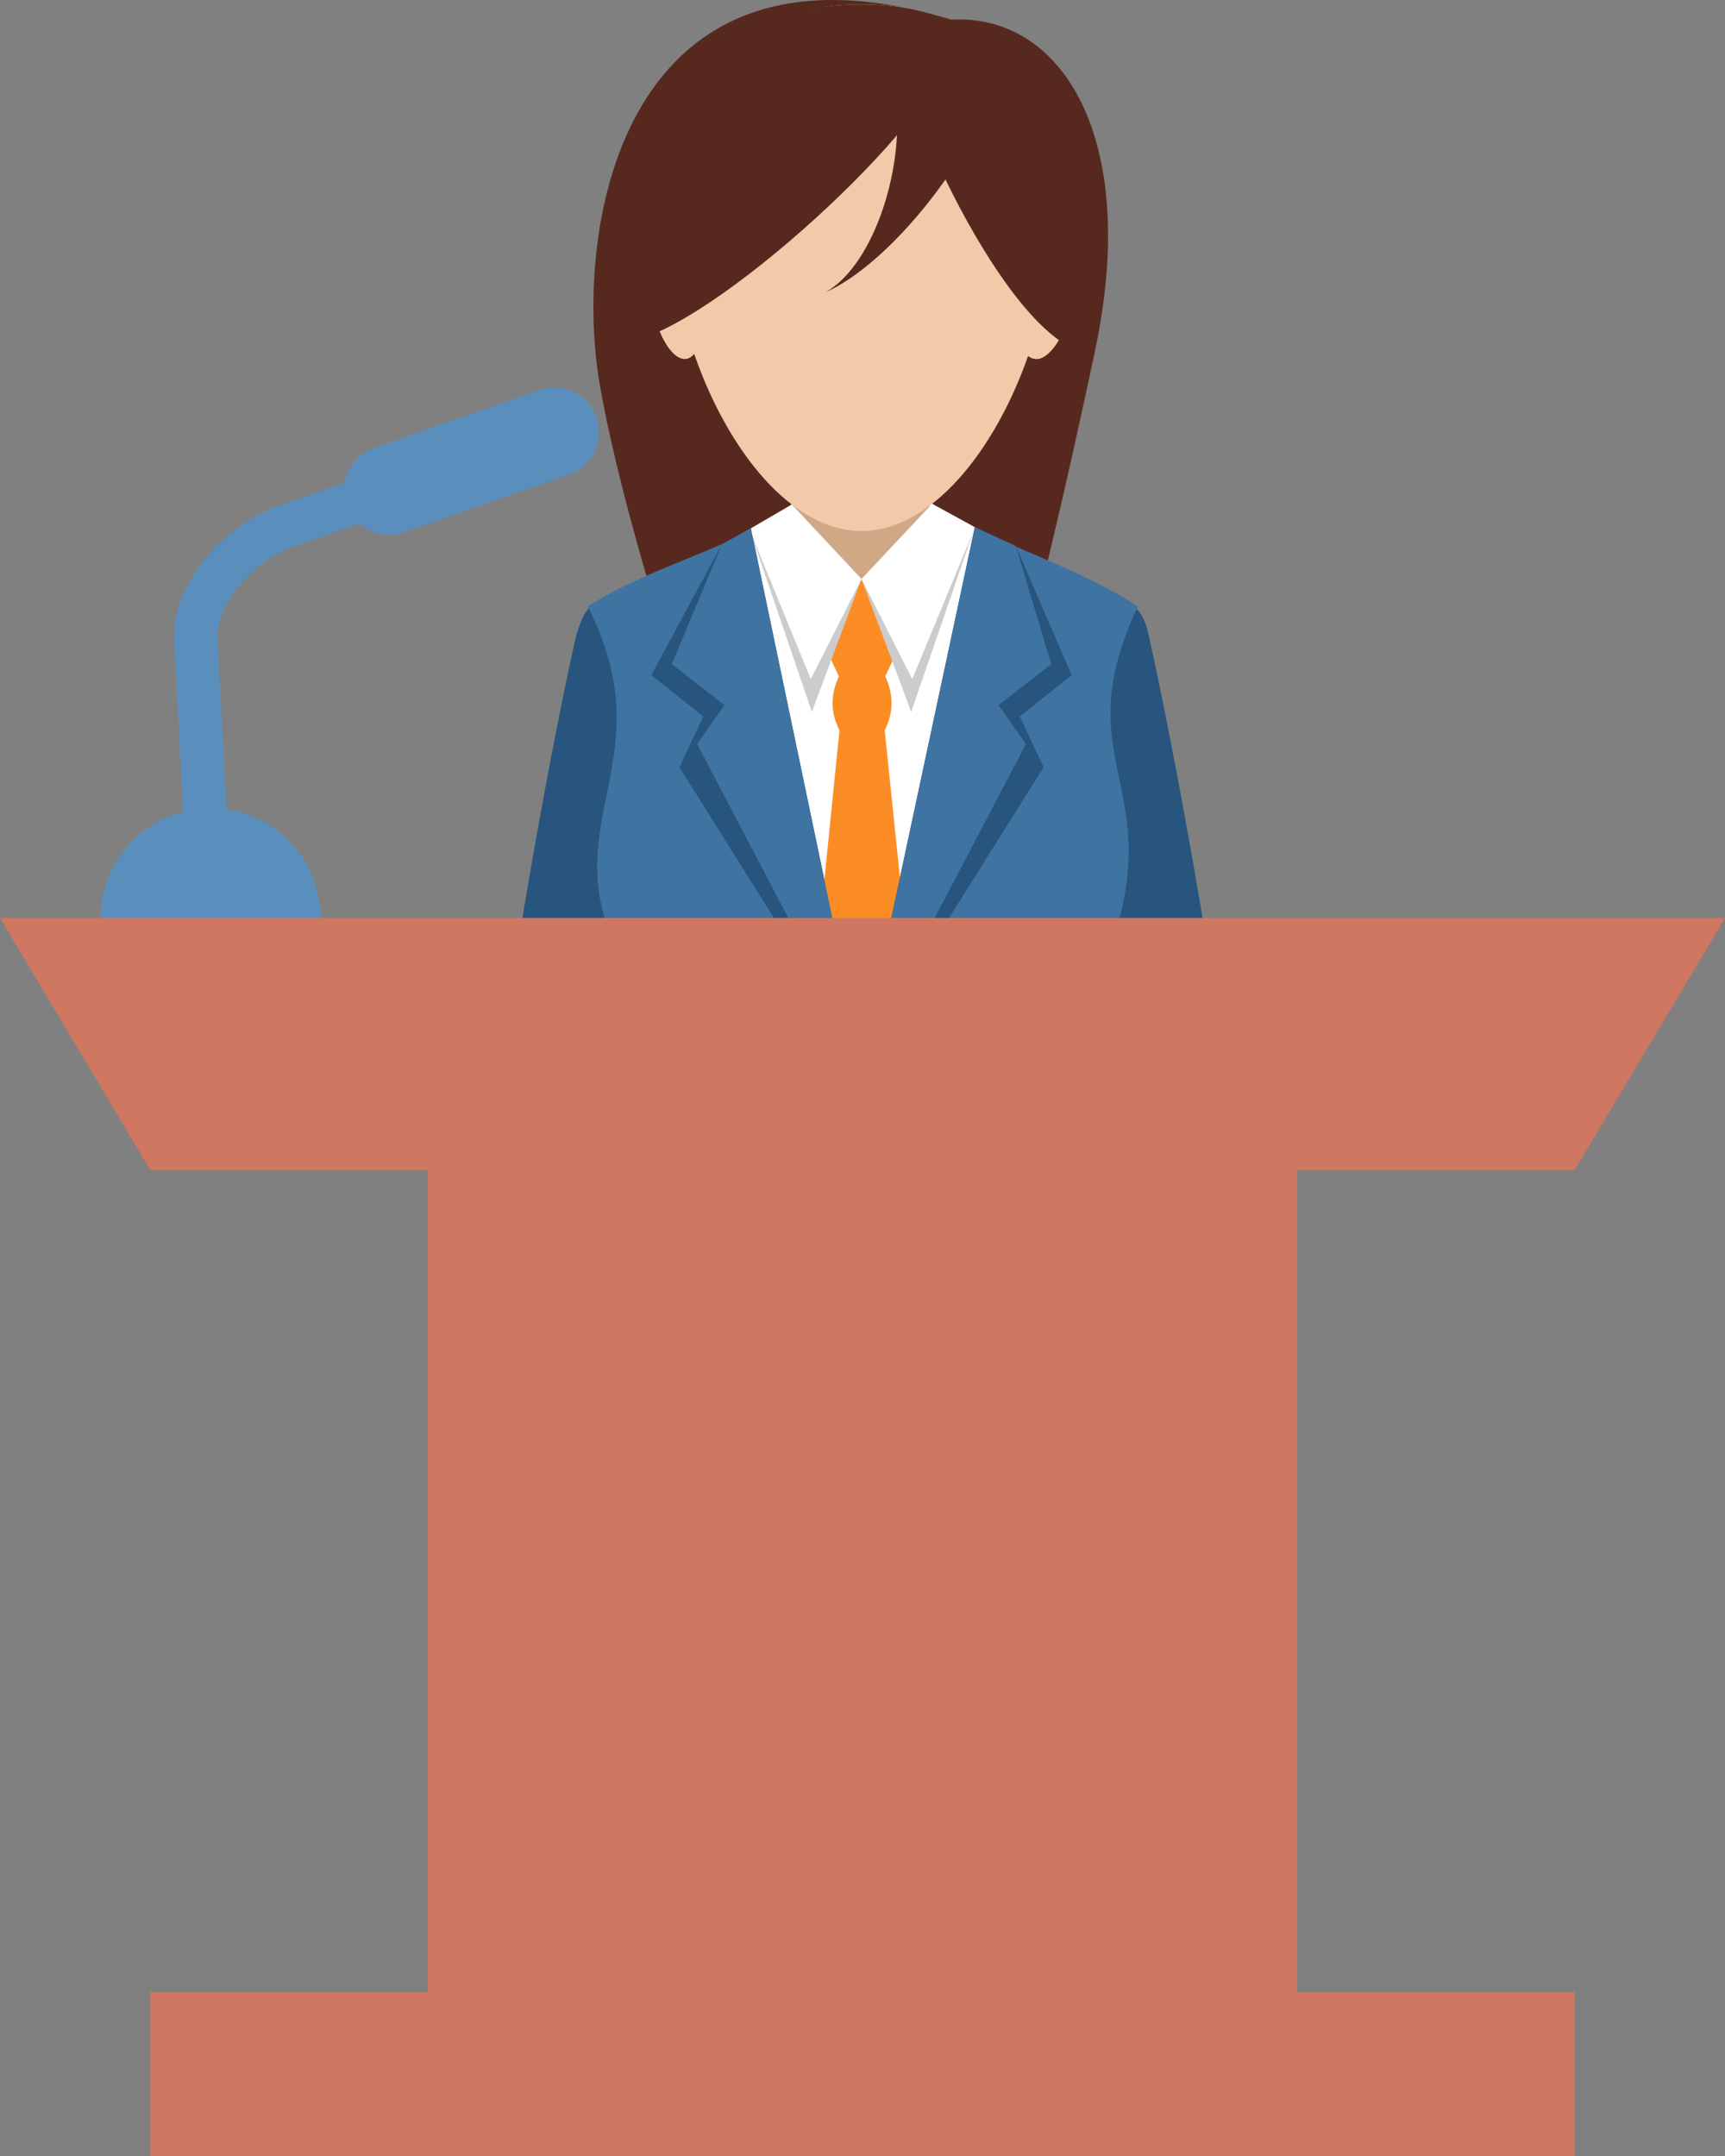 <?xml version="1.0" encoding="iso-8859-1"?>
<!-- Generator: Adobe Illustrator 17.0.0, SVG Export Plug-In . SVG Version: 6.00 Build 0)  -->
<!DOCTYPE svg PUBLIC "-//W3C//DTD SVG 1.1//EN" "http://www.w3.org/Graphics/SVG/1.1/DTD/svg11.dtd">
<svg version="1.1" id="Objects" xmlns="http://www.w3.org/2000/svg" xmlns:xlink="http://www.w3.org/1999/xlink" x="0px" y="0px"
	 width="191.791px" height="239.743px" viewBox="0 0 191.791 239.743" style="enable-background:new 0 0 191.791 239.743;"
	 xml:space="preserve">
<rect x="0" y="0" width="191.791" height="239.743" fill="#808080" stroke="none"/>
<g>
	<rect x="16.709" y="221.529" style="fill-rule:evenodd;clip-rule:evenodd;fill:#CF7761;" width="158.372" height="18.214"/>
	<g>
		<path style="fill-rule:evenodd;clip-rule:evenodd;fill:#27557D;" d="M110.131,71.336c9.365-2.236,15.85-8.417,17.554-0.837
			c2.025,9.011,6.563,32.193,9.186,52.94c0.564,4.478-0.649,5.842-2.078,6.273c-6.381,1.932-11.862,2.532-18.925,3.485
			l-5.763-61.823C110.103,71.358,110.12,71.339,110.131,71.336z"/>
		<path style="fill-rule:evenodd;clip-rule:evenodd;fill:#57291E;" d="M121.758,38.963c-5.777,27.352-17.289,76.091-25.995,76.091
			c-8.704,0-25.774-52.392-29.127-72.579C63.744,25.073,69.238-8.92,105.767,2.183C118.014,1.507,126.771,15.221,121.758,38.963z"/>
		<path style="fill-rule:evenodd;clip-rule:evenodd;fill:#27557D;" d="M81.678,71.336c-11.834-2.824-15.771-9.003-17.837,0.292
			c-2.163,9.729-6.425,32.063-8.926,51.972c-0.642,5.103,1.102,5.863,2.822,6.312c6.126,1.589,11.406,2.37,18.202,3.287
			l5.763-61.823C81.705,71.358,81.687,71.337,81.678,71.336z"/>
		<path style="fill-rule:evenodd;clip-rule:evenodd;fill:#27557D;" d="M72.456,131.989l-0.308,0.726
			c14.577,1.845,32.507,1.876,47.127,0.097c-0.135-0.296-0.267-0.57-0.395-0.823H72.456z"/>
		<path style="fill-rule:evenodd;clip-rule:evenodd;fill:#3F73A1;" d="M71.669,132.652c4.138-11.931,1.748-15.442-3.675-28.446
			c-5.527-13.26,5.689-20.355-2.647-36.768c7.389-4.736,16.935-6.654,22.681-11.338c2.726,2.398,4.667,2.945,7.758,2.945
			c3.091,0,5.133-0.626,7.857-3.024c4.251,3.464,15.142,6.379,22.871,11.417c-7.948,16.847,2.818,19.619-2.648,36.768
			c-4.176,13.092-10.683,13.817-4.61,28.609C104.477,134.611,86.324,134.557,71.669,132.652z"/>
		<polygon style="fill-rule:evenodd;clip-rule:evenodd;fill:#FFFFFF;" points="81.229,60.06 80.539,78.404 95.894,117.387 
			111.033,78.404 110.092,59.555 103.643,56.02 88.028,56.101 		"/>
		<rect x="88.031" y="49.691" style="fill-rule:evenodd;clip-rule:evenodd;fill:#D1A886;" width="15.338" height="15.889"/>
		<path style="fill-rule:evenodd;clip-rule:evenodd;fill:#F2CAA9;" d="M95.785,59.046c7.686,0,14.802-8.79,18.553-19.557
			c0.221,0.225,0.468,0.369,0.741,0.415c1.53,0.253,3.282-2.62,3.913-6.417c0.63-3.798-0.097-7.084-1.627-7.337
			c-0.107-0.017-0.217-0.02-0.328-0.007c0.751-13.341-4.78-25.666-21.252-25.666c-16.484,0-22.011,12.344-21.25,25.698
			c-0.168-0.044-0.336-0.053-0.5-0.025c-1.53,0.253-2.258,3.539-1.628,7.337c0.632,3.797,2.383,6.67,3.912,6.417
			c0.326-0.055,0.614-0.247,0.863-0.553C80.921,50.183,88.066,59.046,95.785,59.046z"/>
		<path style="fill-rule:evenodd;clip-rule:evenodd;fill:#FC8D25;" d="M98.33,75.402l1.068-2.259l-3.613-8.757l-3.553,8.616
			l1.134,2.399C95.021,75.402,96.675,75.402,98.33,75.402z"/>
		<polygon style="fill-rule:evenodd;clip-rule:evenodd;fill:#CCCCCC;" points="88.026,56.101 95.785,64.387 90.264,79.157 
			83.438,59.146 		"/>
		<polygon style="fill-rule:evenodd;clip-rule:evenodd;fill:#27557D;" points="83.487,58.744 95.785,117.595 75.538,85.31 
			78.198,79.674 72.42,75.069 80.264,60.519 		"/>
		<polygon style="fill-rule:evenodd;clip-rule:evenodd;fill:#CCCCCC;" points="103.643,56.021 95.785,64.387 101.307,79.157 
			108.232,59.066 		"/>
		<polygon style="fill-rule:evenodd;clip-rule:evenodd;fill:#FC8D25;" points="93.366,80.895 98.33,80.895 100.908,105.771 
			95.785,117.595 90.855,105.771 		"/>
		<polygon style="fill-rule:evenodd;clip-rule:evenodd;fill:#FFFFFF;" points="88.028,56.099 95.785,64.387 90.145,75.507 
			83.438,59.144 		"/>
		<polygon style="fill-rule:evenodd;clip-rule:evenodd;fill:#3F73A1;" points="83.487,58.744 95.785,117.595 77.506,82.735 
			80.539,78.404 74.691,73.857 80.263,60.519 		"/>
		<polygon style="fill-rule:evenodd;clip-rule:evenodd;fill:#27557D;" points="108.384,58.619 95.785,117.595 116.033,85.31 
			113.374,79.674 119.15,75.069 112.948,60.73 		"/>
		<polygon style="fill-rule:evenodd;clip-rule:evenodd;fill:#3F73A1;" points="108.384,58.619 95.785,117.595 114.064,82.735 
			111.033,78.404 116.879,73.857 112.948,60.73 		"/>
		<polygon style="fill-rule:evenodd;clip-rule:evenodd;fill:#FFFFFF;" points="103.643,56.019 95.785,64.387 101.426,75.507 
			108.232,59.063 		"/>
		<path style="fill-rule:evenodd;clip-rule:evenodd;fill:#FC8D25;" d="M93.366,74.992h4.964c1.108,2.299,1.022,4.31,0,6.274h-4.964
			C92.344,79.302,92.257,77.291,93.366,74.992z"/>
		<path style="fill-rule:evenodd;clip-rule:evenodd;fill:#27557D;" d="M95.088,134.118c0.13-4.319,0.455-9.453,0.983-17.152
			c0.528,7.7,0.878,12.836,1.038,17.153C96.435,134.123,95.761,134.122,95.088,134.118z"/>
		
			<ellipse transform="matrix(0.217 -0.976 0.976 0.217 57.584 140.177)" style="fill-rule:evenodd;clip-rule:evenodd;fill:#F2CAA9;" cx="116.168" cy="34.194" rx="5.804" ry="2.752"/>
		<path style="fill-rule:evenodd;clip-rule:evenodd;fill:#57291E;" d="M117.341,26.144c0.765-13.341-4.87-25.666-21.641-25.666
			c-16.784,0-22.414,12.344-21.641,25.695c1.358,0.334,2.772,2.775,3.396,5.952c1.095,0.724,1.887,0.302,1.887-2.389
			c0-7.939,1.001-14.976,6.31-16.654c5.052-1.597,6.163,1.907,10.019,1.907c3.855,0,5.07-3.3,10.018-1.907
			c5.137,1.448,6.309,8.715,6.309,16.654c0,2.581,0.731,3.075,1.756,2.473C114.394,28.853,115.918,26.3,117.341,26.144z"/>
		<path style="fill-rule:evenodd;clip-rule:evenodd;fill:#57291E;" d="M110.998,4.993c1.069,7.477-10.685,23.768-19.23,27.51
			c5.458-3.029,9.041-14.288,7.724-22.433C99.182,8.159,111.889,6.417,110.998,4.993z"/>
		<path style="fill-rule:evenodd;clip-rule:evenodd;fill:#57291E;" d="M105.303,5.987c-1.01,7.484-26.312,30.759-35.557,32.028
			C66.879-0.465,90.534,15.513,92.849,7.737C93.398,5.883,105.772,7.598,105.303,5.987z"/>
		<path style="fill-rule:evenodd;clip-rule:evenodd;fill:#57291E;" d="M99.226,1.206c-0.601,7.53,11.769,34.512,20.531,37.712
			c3.307-27.543-3.845-31.126-8.73-33.359C109.27,4.754,98.426,2.682,99.226,1.206z"/>
	</g>
	<rect x="47.564" y="116.087" style="fill-rule:evenodd;clip-rule:evenodd;fill:#CF7761;" width="96.662" height="123.656"/>
	<path style="fill:#5A8FBD;" d="M25.827,101.954c0.067,1.33-0.956,2.463-2.286,2.531c-1.33,0.067-2.463-0.956-2.531-2.286
		l-1.646-30.86c-0.17-3.18,1.138-6.325,3.206-8.952c2.193-2.785,5.303-5.045,8.392-6.129l30.472-10.685
		c1.257-0.438,2.632,0.226,3.07,1.482c0.438,1.257-0.227,2.632-1.483,3.069L32.55,60.812c-2.244,0.786-4.535,2.468-6.183,4.56
		c-1.398,1.777-2.288,3.804-2.187,5.722L25.827,101.954z"/>
	<path style="fill-rule:evenodd;clip-rule:evenodd;fill:#5A8FBD;" d="M23.419,114.304c6.734,0,12.228-5.493,12.228-12.228
		c0-6.734-5.493-12.228-12.228-12.228c-6.735,0-12.227,5.493-12.227,12.228C11.191,108.811,16.684,114.304,23.419,114.304z"/>
	<path style="fill-rule:evenodd;clip-rule:evenodd;fill:#5A8FBD;" d="M41.58,49.82l18.395-6.45c2.581-0.905,5.434,0.466,6.338,3.047
		l0,0c0.905,2.581-0.466,5.434-3.047,6.339l-18.395,6.45c-2.581,0.904-5.433-0.467-6.338-3.048l0,0
		C37.628,53.577,38.999,50.726,41.58,49.82z"/>
	<polygon style="fill-rule:evenodd;clip-rule:evenodd;fill:#CF7761;" points="16.709,130.097 175.082,130.097 191.791,102.076 
		0,102.076 	"/>
</g>
</svg>
